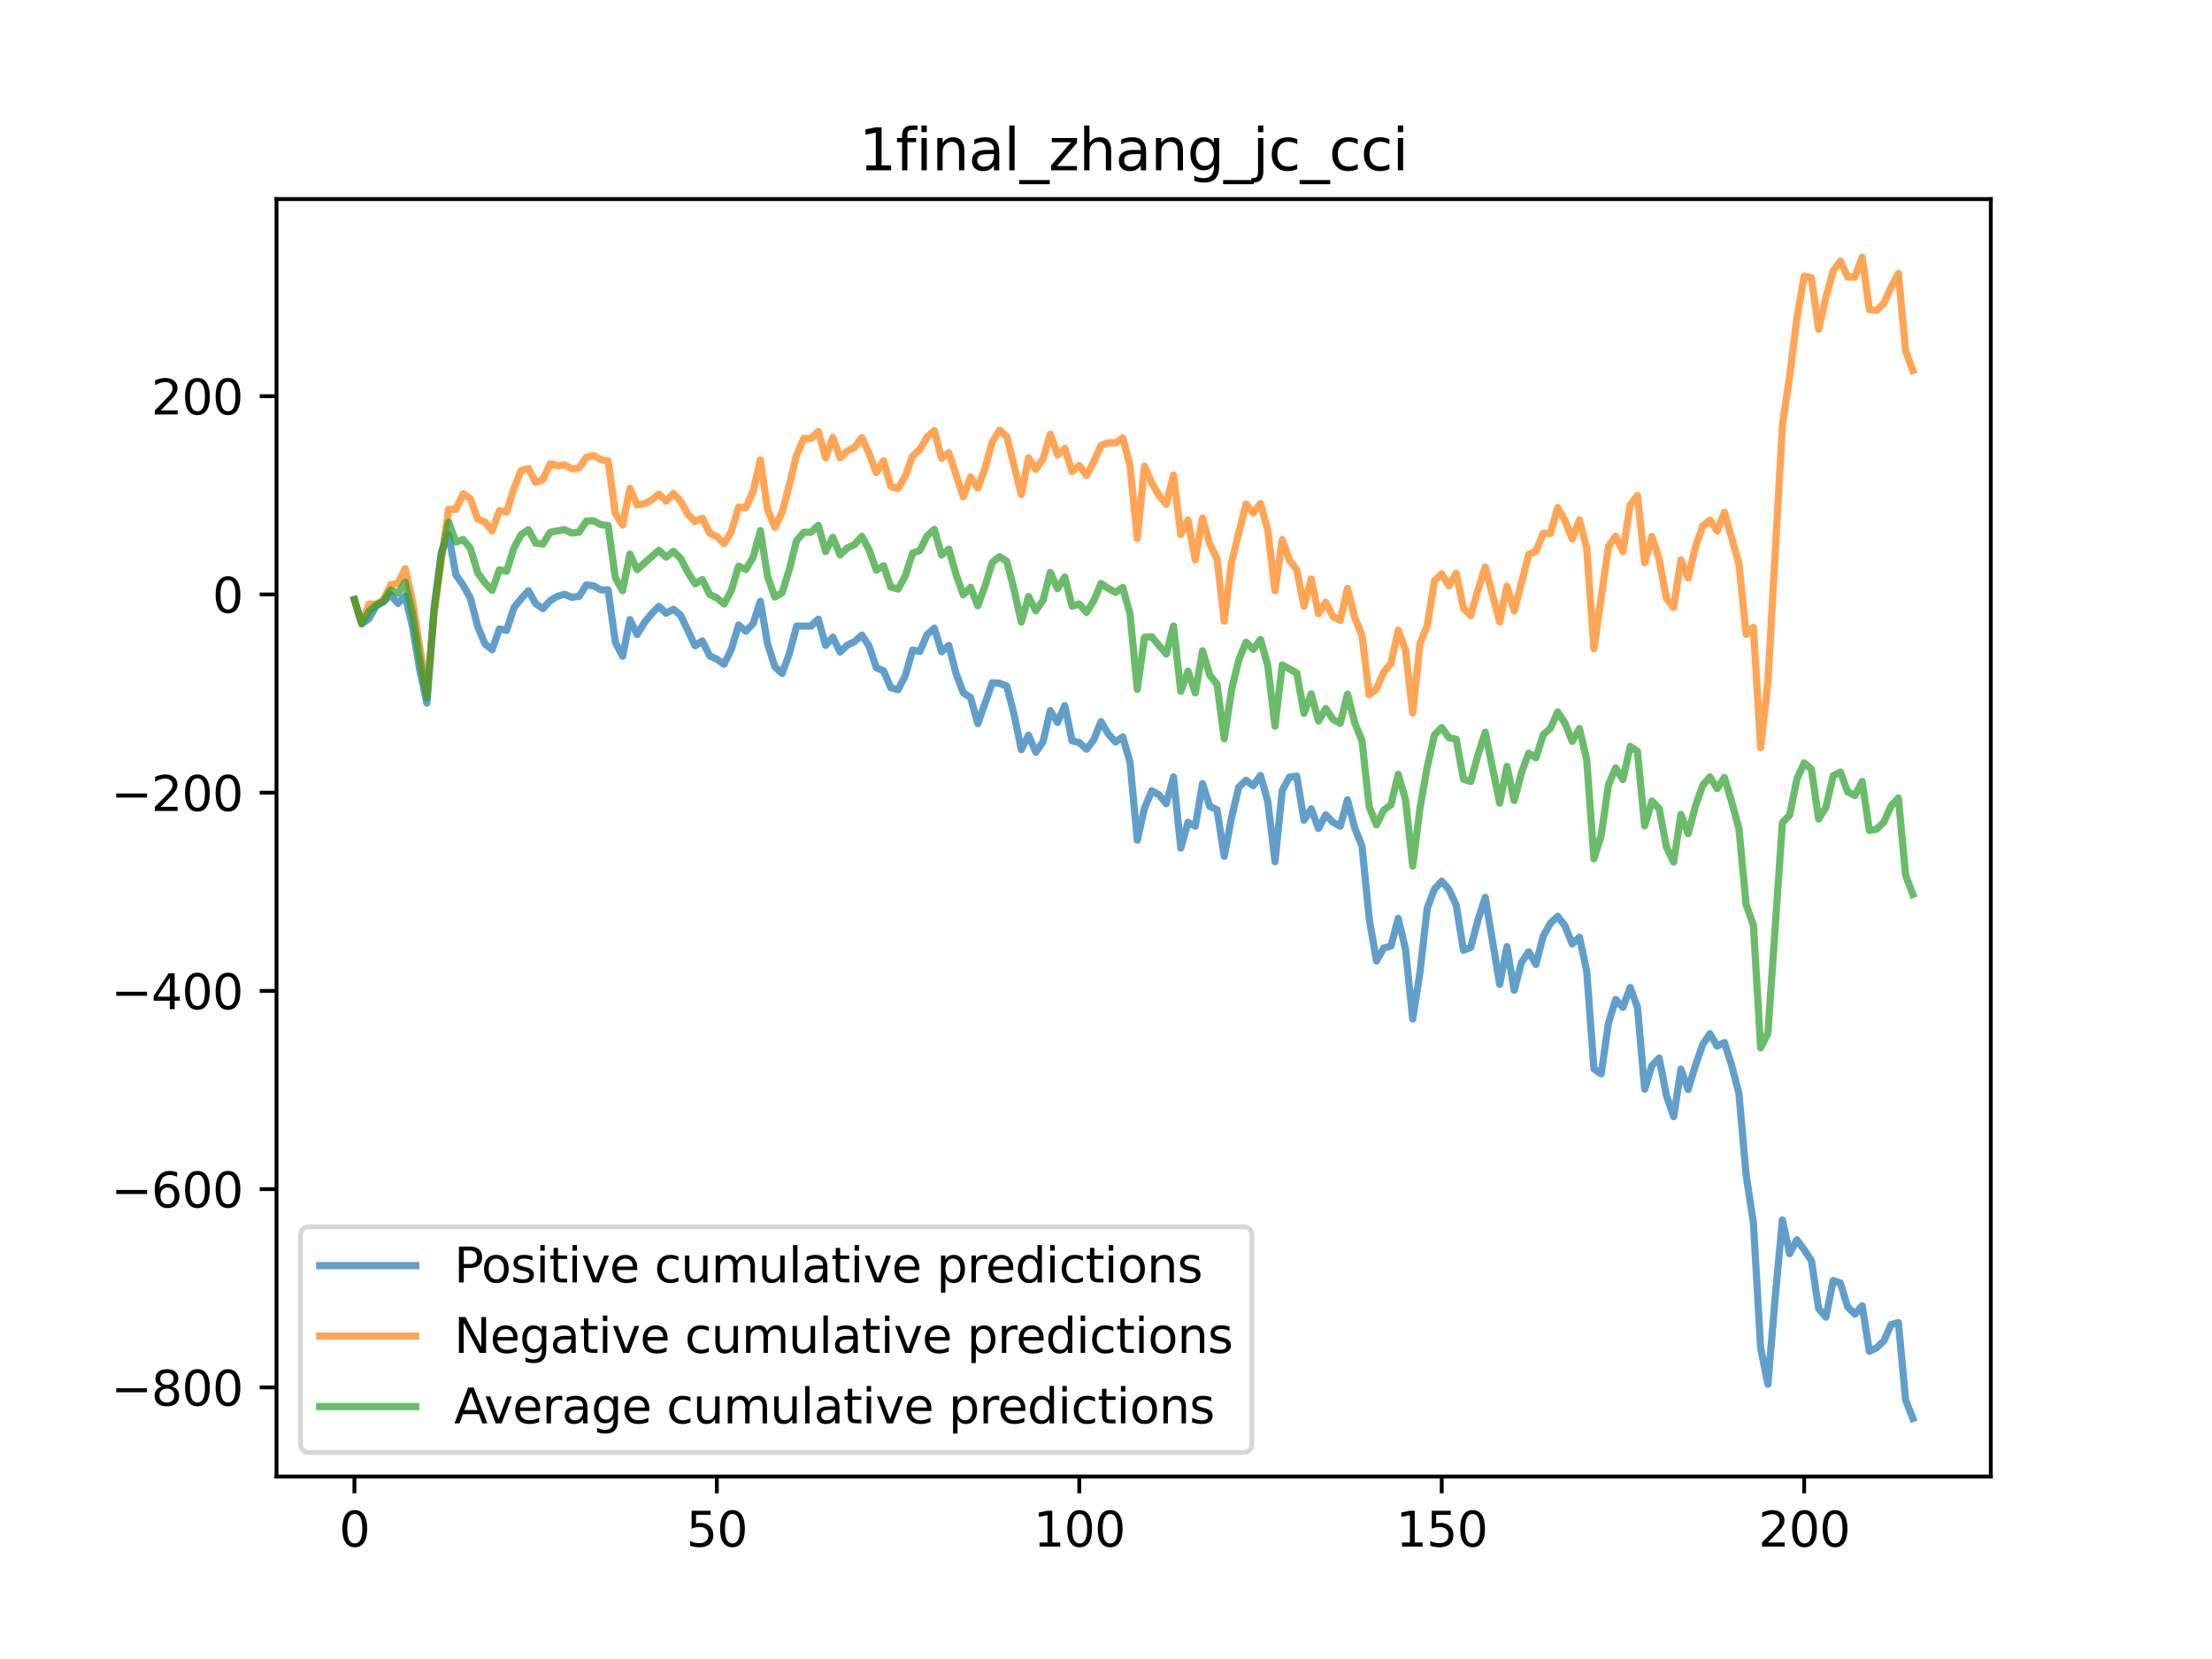 <?xml version="1.0" encoding="utf-8" standalone="no"?>
<!DOCTYPE svg PUBLIC "-//W3C//DTD SVG 1.1//EN"
  "http://www.w3.org/Graphics/SVG/1.1/DTD/svg11.dtd">
<svg xmlns:xlink="http://www.w3.org/1999/xlink" width="460.8pt" height="345.6pt" viewBox="0 0 460.8 345.6" xmlns="http://www.w3.org/2000/svg" version="1.1">
 <defs>
  <style type="text/css">*{stroke-linejoin: round; stroke-linecap: butt}</style>
 </defs>
 <g id="figure_1">
  <g id="patch_1">
   <path d="M 0 345.6 
L 460.8 345.6 
L 460.8 0 
L 0 0 
z
" style="fill: #ffffff"/>
  </g>
  <g id="axes_1">
   <g id="patch_2">
    <path d="M 57.6 307.584 
L 414.72 307.584 
L 414.72 41.472 
L 57.6 41.472 
z
" style="fill: #ffffff"/>
   </g>
   <g id="matplotlib.axis_1">
    <g id="xtick_1">
     <g id="line2d_1">
      <defs>
       <path id="m3aa7b82c1a" d="M 0 0 
L 0 3.5 
" style="stroke: #000000; stroke-width: 0.8"/>
      </defs>
      <g>
       <use xlink:href="#m3aa7b82c1a" x="73.833" y="307.584" style="stroke: #000000; stroke-width: 0.8"/>
      </g>
     </g>
     <g id="text_1">
      <!-- 0 -->
      <g transform="translate(70.651 322.182) scale(0.1 -0.1)">
       <defs>
        <path id="DejaVuSans-30" d="M 2034 4250 
Q 1547 4250 1301 3770 
Q 1056 3291 1056 2328 
Q 1056 1369 1301 889 
Q 1547 409 2034 409 
Q 2525 409 2770 889 
Q 3016 1369 3016 2328 
Q 3016 3291 2770 3770 
Q 2525 4250 2034 4250 
z
M 2034 4750 
Q 2819 4750 3233 4129 
Q 3647 3509 3647 2328 
Q 3647 1150 3233 529 
Q 2819 -91 2034 -91 
Q 1250 -91 836 529 
Q 422 1150 422 2328 
Q 422 3509 836 4129 
Q 1250 4750 2034 4750 
z
" transform="scale(0.016)"/>
       </defs>
       <use xlink:href="#DejaVuSans-30"/>
      </g>
     </g>
    </g>
    <g id="xtick_2">
     <g id="line2d_2">
      <g>
       <use xlink:href="#m3aa7b82c1a" x="149.334" y="307.584" style="stroke: #000000; stroke-width: 0.8"/>
      </g>
     </g>
     <g id="text_2">
      <!-- 50 -->
      <g transform="translate(142.971 322.182) scale(0.1 -0.1)">
       <defs>
        <path id="DejaVuSans-35" d="M 691 4666 
L 3169 4666 
L 3169 4134 
L 1269 4134 
L 1269 2991 
Q 1406 3038 1543 3061 
Q 1681 3084 1819 3084 
Q 2600 3084 3056 2656 
Q 3513 2228 3513 1497 
Q 3513 744 3044 326 
Q 2575 -91 1722 -91 
Q 1428 -91 1123 -41 
Q 819 9 494 109 
L 494 744 
Q 775 591 1075 516 
Q 1375 441 1709 441 
Q 2250 441 2565 725 
Q 2881 1009 2881 1497 
Q 2881 1984 2565 2268 
Q 2250 2553 1709 2553 
Q 1456 2553 1204 2497 
Q 953 2441 691 2322 
L 691 4666 
z
" transform="scale(0.016)"/>
       </defs>
       <use xlink:href="#DejaVuSans-35"/>
       <use xlink:href="#DejaVuSans-30" x="63.623"/>
      </g>
     </g>
    </g>
    <g id="xtick_3">
     <g id="line2d_3">
      <g>
       <use xlink:href="#m3aa7b82c1a" x="224.835" y="307.584" style="stroke: #000000; stroke-width: 0.8"/>
      </g>
     </g>
     <g id="text_3">
      <!-- 100 -->
      <g transform="translate(215.291 322.182) scale(0.1 -0.1)">
       <defs>
        <path id="DejaVuSans-31" d="M 794 531 
L 1825 531 
L 1825 4091 
L 703 3866 
L 703 4441 
L 1819 4666 
L 2450 4666 
L 2450 531 
L 3481 531 
L 3481 0 
L 794 0 
L 794 531 
z
" transform="scale(0.016)"/>
       </defs>
       <use xlink:href="#DejaVuSans-31"/>
       <use xlink:href="#DejaVuSans-30" x="63.623"/>
       <use xlink:href="#DejaVuSans-30" x="127.246"/>
      </g>
     </g>
    </g>
    <g id="xtick_4">
     <g id="line2d_4">
      <g>
       <use xlink:href="#m3aa7b82c1a" x="300.336" y="307.584" style="stroke: #000000; stroke-width: 0.8"/>
      </g>
     </g>
     <g id="text_4">
      <!-- 150 -->
      <g transform="translate(290.792 322.182) scale(0.1 -0.1)">
       <use xlink:href="#DejaVuSans-31"/>
       <use xlink:href="#DejaVuSans-35" x="63.623"/>
       <use xlink:href="#DejaVuSans-30" x="127.246"/>
      </g>
     </g>
    </g>
    <g id="xtick_5">
     <g id="line2d_5">
      <g>
       <use xlink:href="#m3aa7b82c1a" x="375.837" y="307.584" style="stroke: #000000; stroke-width: 0.8"/>
      </g>
     </g>
     <g id="text_5">
      <!-- 200 -->
      <g transform="translate(366.293 322.182) scale(0.1 -0.1)">
       <defs>
        <path id="DejaVuSans-32" d="M 1228 531 
L 3431 531 
L 3431 0 
L 469 0 
L 469 531 
Q 828 903 1448 1529 
Q 2069 2156 2228 2338 
Q 2531 2678 2651 2914 
Q 2772 3150 2772 3378 
Q 2772 3750 2511 3984 
Q 2250 4219 1831 4219 
Q 1534 4219 1204 4116 
Q 875 4013 500 3803 
L 500 4441 
Q 881 4594 1212 4672 
Q 1544 4750 1819 4750 
Q 2544 4750 2975 4387 
Q 3406 4025 3406 3419 
Q 3406 3131 3298 2873 
Q 3191 2616 2906 2266 
Q 2828 2175 2409 1742 
Q 1991 1309 1228 531 
z
" transform="scale(0.016)"/>
       </defs>
       <use xlink:href="#DejaVuSans-32"/>
       <use xlink:href="#DejaVuSans-30" x="63.623"/>
       <use xlink:href="#DejaVuSans-30" x="127.246"/>
      </g>
     </g>
    </g>
   </g>
   <g id="matplotlib.axis_2">
    <g id="ytick_1">
     <g id="line2d_6">
      <defs>
       <path id="m9ebafa298e" d="M 0 0 
L -3.5 0 
" style="stroke: #000000; stroke-width: 0.8"/>
      </defs>
      <g>
       <use xlink:href="#m9ebafa298e" x="57.6" y="289.021" style="stroke: #000000; stroke-width: 0.8"/>
      </g>
     </g>
     <g id="text_6">
      <!-- −800 -->
      <g transform="translate(23.133 292.82) scale(0.1 -0.1)">
       <defs>
        <path id="DejaVuSans-2212" d="M 678 2272 
L 4684 2272 
L 4684 1741 
L 678 1741 
L 678 2272 
z
" transform="scale(0.016)"/>
        <path id="DejaVuSans-38" d="M 2034 2216 
Q 1584 2216 1326 1975 
Q 1069 1734 1069 1313 
Q 1069 891 1326 650 
Q 1584 409 2034 409 
Q 2484 409 2743 651 
Q 3003 894 3003 1313 
Q 3003 1734 2745 1975 
Q 2488 2216 2034 2216 
z
M 1403 2484 
Q 997 2584 770 2862 
Q 544 3141 544 3541 
Q 544 4100 942 4425 
Q 1341 4750 2034 4750 
Q 2731 4750 3128 4425 
Q 3525 4100 3525 3541 
Q 3525 3141 3298 2862 
Q 3072 2584 2669 2484 
Q 3125 2378 3379 2068 
Q 3634 1759 3634 1313 
Q 3634 634 3220 271 
Q 2806 -91 2034 -91 
Q 1263 -91 848 271 
Q 434 634 434 1313 
Q 434 1759 690 2068 
Q 947 2378 1403 2484 
z
M 1172 3481 
Q 1172 3119 1398 2916 
Q 1625 2713 2034 2713 
Q 2441 2713 2670 2916 
Q 2900 3119 2900 3481 
Q 2900 3844 2670 4047 
Q 2441 4250 2034 4250 
Q 1625 4250 1398 4047 
Q 1172 3844 1172 3481 
z
" transform="scale(0.016)"/>
       </defs>
       <use xlink:href="#DejaVuSans-2212"/>
       <use xlink:href="#DejaVuSans-38" x="83.789"/>
       <use xlink:href="#DejaVuSans-30" x="147.412"/>
       <use xlink:href="#DejaVuSans-30" x="211.035"/>
      </g>
     </g>
    </g>
    <g id="ytick_2">
     <g id="line2d_7">
      <g>
       <use xlink:href="#m9ebafa298e" x="57.6" y="247.724" style="stroke: #000000; stroke-width: 0.8"/>
      </g>
     </g>
     <g id="text_7">
      <!-- −600 -->
      <g transform="translate(23.133 251.523) scale(0.1 -0.1)">
       <defs>
        <path id="DejaVuSans-36" d="M 2113 2584 
Q 1688 2584 1439 2293 
Q 1191 2003 1191 1497 
Q 1191 994 1439 701 
Q 1688 409 2113 409 
Q 2538 409 2786 701 
Q 3034 994 3034 1497 
Q 3034 2003 2786 2293 
Q 2538 2584 2113 2584 
z
M 3366 4563 
L 3366 3988 
Q 3128 4100 2886 4159 
Q 2644 4219 2406 4219 
Q 1781 4219 1451 3797 
Q 1122 3375 1075 2522 
Q 1259 2794 1537 2939 
Q 1816 3084 2150 3084 
Q 2853 3084 3261 2657 
Q 3669 2231 3669 1497 
Q 3669 778 3244 343 
Q 2819 -91 2113 -91 
Q 1303 -91 875 529 
Q 447 1150 447 2328 
Q 447 3434 972 4092 
Q 1497 4750 2381 4750 
Q 2619 4750 2861 4703 
Q 3103 4656 3366 4563 
z
" transform="scale(0.016)"/>
       </defs>
       <use xlink:href="#DejaVuSans-2212"/>
       <use xlink:href="#DejaVuSans-36" x="83.789"/>
       <use xlink:href="#DejaVuSans-30" x="147.412"/>
       <use xlink:href="#DejaVuSans-30" x="211.035"/>
      </g>
     </g>
    </g>
    <g id="ytick_3">
     <g id="line2d_8">
      <g>
       <use xlink:href="#m9ebafa298e" x="57.6" y="206.427" style="stroke: #000000; stroke-width: 0.8"/>
      </g>
     </g>
     <g id="text_8">
      <!-- −400 -->
      <g transform="translate(23.133 210.226) scale(0.1 -0.1)">
       <defs>
        <path id="DejaVuSans-34" d="M 2419 4116 
L 825 1625 
L 2419 1625 
L 2419 4116 
z
M 2253 4666 
L 3047 4666 
L 3047 1625 
L 3713 1625 
L 3713 1100 
L 3047 1100 
L 3047 0 
L 2419 0 
L 2419 1100 
L 313 1100 
L 313 1709 
L 2253 4666 
z
" transform="scale(0.016)"/>
       </defs>
       <use xlink:href="#DejaVuSans-2212"/>
       <use xlink:href="#DejaVuSans-34" x="83.789"/>
       <use xlink:href="#DejaVuSans-30" x="147.412"/>
       <use xlink:href="#DejaVuSans-30" x="211.035"/>
      </g>
     </g>
    </g>
    <g id="ytick_4">
     <g id="line2d_9">
      <g>
       <use xlink:href="#m9ebafa298e" x="57.6" y="165.129" style="stroke: #000000; stroke-width: 0.8"/>
      </g>
     </g>
     <g id="text_9">
      <!-- −200 -->
      <g transform="translate(23.133 168.929) scale(0.1 -0.1)">
       <use xlink:href="#DejaVuSans-2212"/>
       <use xlink:href="#DejaVuSans-32" x="83.789"/>
       <use xlink:href="#DejaVuSans-30" x="147.412"/>
       <use xlink:href="#DejaVuSans-30" x="211.035"/>
      </g>
     </g>
    </g>
    <g id="ytick_5">
     <g id="line2d_10">
      <g>
       <use xlink:href="#m9ebafa298e" x="57.6" y="123.832" style="stroke: #000000; stroke-width: 0.8"/>
      </g>
     </g>
     <g id="text_10">
      <!-- 0 -->
      <g transform="translate(44.237 127.631) scale(0.1 -0.1)">
       <use xlink:href="#DejaVuSans-30"/>
      </g>
     </g>
    </g>
    <g id="ytick_6">
     <g id="line2d_11">
      <g>
       <use xlink:href="#m9ebafa298e" x="57.6" y="82.535" style="stroke: #000000; stroke-width: 0.8"/>
      </g>
     </g>
     <g id="text_11">
      <!-- 200 -->
      <g transform="translate(31.512 86.334) scale(0.1 -0.1)">
       <use xlink:href="#DejaVuSans-32"/>
       <use xlink:href="#DejaVuSans-30" x="63.623"/>
       <use xlink:href="#DejaVuSans-30" x="127.246"/>
      </g>
     </g>
    </g>
   </g>
   <g id="line2d_12">
    <path d="M 73.833 124.865 
L 75.343 129.958 
L 76.853 128.903 
L 78.363 126.218 
L 79.873 125.392 
L 81.383 123.947 
L 82.893 125.702 
L 84.403 124.153 
L 85.913 130.451 
L 87.423 139.433 
L 88.933 146.454 
L 90.443 126.425 
L 91.953 114.965 
L 93.463 111.455 
L 94.973 119.714 
L 96.483 121.917 
L 97.993 124.601 
L 99.503 130.465 
L 101.013 134.113 
L 102.523 135.352 
L 104.033 131.016 
L 105.543 131.325 
L 107.053 126.576 
L 108.563 124.718 
L 110.073 123.066 
L 111.583 125.75 
L 113.093 126.783 
L 114.603 125.131 
L 116.113 124.222 
L 117.623 123.809 
L 119.133 124.429 
L 120.643 124.222 
L 122.153 121.848 
L 123.663 122.054 
L 125.173 122.88 
L 126.683 122.88 
L 128.193 133.824 
L 129.704 136.715 
L 131.214 129.075 
L 132.724 132.191 
L 134.234 129.713 
L 135.744 127.855 
L 137.254 126.306 
L 138.764 127.751 
L 140.274 126.925 
L 141.784 128.164 
L 144.804 134.545 
L 146.314 133.512 
L 147.824 136.61 
L 149.334 137.332 
L 150.844 138.365 
L 152.354 135.267 
L 153.864 130.208 
L 155.374 131.506 
L 156.884 129.904 
L 158.394 125.258 
L 159.904 134.137 
L 161.414 138.886 
L 162.924 140.297 
L 164.434 136.168 
L 165.944 130.427 
L 168.964 130.427 
L 170.474 128.982 
L 171.984 134.454 
L 173.494 132.733 
L 175.004 135.83 
L 176.514 134.385 
L 178.024 133.662 
L 179.534 132.305 
L 181.044 134.577 
L 182.554 139.099 
L 184.064 139.753 
L 185.574 143.263 
L 187.084 143.676 
L 188.594 140.785 
L 190.104 135.417 
L 191.614 135.72 
L 193.124 132.21 
L 194.634 130.868 
L 196.144 135.755 
L 197.654 134.464 
L 199.164 140.315 
L 200.675 144.307 
L 202.185 145.313 
L 203.695 150.751 
L 206.715 142.223 
L 208.225 142.326 
L 209.735 142.945 
L 211.245 148.83 
L 212.755 156.161 
L 214.265 153.146 
L 215.775 156.697 
L 217.285 154.529 
L 218.795 148.025 
L 220.305 150.503 
L 221.815 146.993 
L 223.325 154.323 
L 224.835 154.684 
L 226.345 156.078 
L 227.855 154.116 
L 229.365 150.331 
L 230.875 152.912 
L 232.385 154.564 
L 233.895 153.531 
L 235.405 158.797 
L 236.915 175.026 
L 238.425 168.36 
L 239.935 164.746 
L 241.445 165.572 
L 242.955 167.431 
L 244.465 161.856 
L 245.975 176.671 
L 247.485 171.302 
L 248.995 172.128 
L 250.505 163.249 
L 252.015 167.999 
L 253.525 168.687 
L 255.035 178.392 
L 256.545 170.39 
L 258.055 163.989 
L 259.565 162.544 
L 261.075 163.68 
L 262.585 161.546 
L 264.095 166.915 
L 265.605 179.51 
L 267.115 164.643 
L 268.625 161.89 
L 270.135 161.684 
L 271.645 170.872 
L 273.156 168.498 
L 274.666 172.576 
L 276.176 169.744 
L 277.686 171.293 
L 279.196 172.118 
L 280.706 166.617 
L 282.216 172.502 
L 283.726 176.219 
L 285.236 191.43 
L 286.746 200.185 
L 288.256 197.5 
L 289.766 197.087 
L 291.276 191.306 
L 292.786 197.707 
L 294.296 212.264 
L 295.806 202.559 
L 297.316 189.207 
L 298.826 185.212 
L 300.336 183.56 
L 301.846 185.315 
L 303.356 188.55 
L 304.866 197.979 
L 306.376 197.36 
L 307.886 191.682 
L 309.396 186.932 
L 312.416 205.052 
L 313.926 197.205 
L 315.436 206.291 
L 316.946 200.509 
L 318.456 198.282 
L 319.966 200.902 
L 321.476 195.017 
L 322.986 192.333 
L 324.496 190.887 
L 326.006 192.849 
L 327.516 196.634 
L 329.026 195.258 
L 330.536 202.237 
L 332.046 222.679 
L 333.556 223.712 
L 335.066 213.181 
L 336.576 208.211 
L 338.086 209.863 
L 339.596 205.734 
L 341.106 209.794 
L 342.616 226.881 
L 344.127 221.994 
L 345.637 220.411 
L 347.147 228.228 
L 348.657 232.633 
L 350.167 222.722 
L 351.677 226.955 
L 353.187 221.958 
L 354.697 217.622 
L 356.207 215.35 
L 357.717 217.931 
L 359.227 217.174 
L 360.737 221.975 
L 362.247 227.757 
L 363.757 244.826 
L 365.267 254.773 
L 366.777 280.79 
L 368.287 288.355 
L 369.797 270.391 
L 371.307 254.139 
L 372.817 261.16 
L 374.327 258.269 
L 375.837 260.334 
L 377.347 262.605 
L 378.857 272.62 
L 380.367 274.409 
L 381.877 266.769 
L 383.387 267.286 
L 384.897 272.241 
L 386.407 273.755 
L 387.917 272 
L 389.427 281.499 
L 390.937 280.776 
L 392.447 279.33 
L 393.957 275.923 
L 395.467 275.511 
L 396.977 291.616 
L 398.487 295.488 
L 398.487 295.488 
" clip-path="url(#p7adf32093d)" style="fill: none; stroke: #1f77b4; stroke-opacity: 0.7; stroke-width: 1.5; stroke-linecap: square"/>
   </g>
   <g id="line2d_13">
    <path d="M 73.833 124.968 
L 75.343 129.872 
L 76.853 125.845 
L 78.363 125.845 
L 79.873 125.02 
L 81.383 121.819 
L 82.893 121.53 
L 84.403 118.456 
L 85.913 125.063 
L 88.933 144.257 
L 90.443 127.738 
L 91.953 116.485 
L 93.463 106.091 
L 94.973 106.133 
L 96.483 102.863 
L 97.993 103.896 
L 99.503 108.129 
L 101.013 108.748 
L 102.523 110.607 
L 104.033 106.374 
L 105.543 106.683 
L 107.053 101.779 
L 108.563 98.028 
L 110.073 97.615 
L 111.583 100.506 
L 113.093 99.887 
L 114.603 96.639 
L 116.113 97.052 
L 117.623 96.846 
L 119.133 97.672 
L 120.643 97.465 
L 122.153 95.263 
L 123.663 94.918 
L 125.173 95.744 
L 126.683 96.054 
L 128.193 106.998 
L 129.704 109.391 
L 131.214 101.751 
L 132.724 105.158 
L 134.234 104.952 
L 135.744 104.177 
L 137.254 102.939 
L 138.764 104.384 
L 140.274 102.786 
L 141.784 104.438 
L 143.294 107.122 
L 144.804 108.671 
L 146.314 107.948 
L 147.824 111.045 
L 149.334 111.768 
L 150.844 113.282 
L 152.354 110.701 
L 153.864 105.642 
L 155.374 105.78 
L 156.884 102.373 
L 158.394 95.824 
L 159.904 106.149 
L 161.414 109.824 
L 162.924 106.727 
L 164.434 101.048 
L 165.944 94.785 
L 167.454 91.326 
L 168.964 91.326 
L 170.474 89.881 
L 171.984 95.353 
L 173.494 91.12 
L 175.004 95.387 
L 176.514 93.942 
L 178.024 93.219 
L 179.534 91.154 
L 181.044 94.458 
L 182.554 98.45 
L 184.064 95.972 
L 185.574 101.341 
L 187.084 101.754 
L 188.594 99.138 
L 190.104 95.009 
L 191.614 93.667 
L 193.124 91.051 
L 194.634 89.709 
L 196.144 95.491 
L 197.654 94.32 
L 200.675 103.509 
L 202.185 99.379 
L 203.695 101.651 
L 205.205 97.521 
L 206.715 92.084 
L 208.225 89.606 
L 209.735 90.948 
L 212.755 103.027 
L 214.265 95.387 
L 215.775 97.762 
L 217.285 95.594 
L 218.795 90.432 
L 220.305 94.768 
L 221.815 93.426 
L 223.325 98.226 
L 224.835 96.988 
L 226.345 99.052 
L 227.855 96.162 
L 229.365 92.789 
L 230.875 92.252 
L 232.385 92.252 
L 233.895 91.22 
L 235.405 97.001 
L 236.915 112.184 
L 238.425 97.11 
L 239.935 100.62 
L 241.445 103.202 
L 242.955 105.06 
L 244.465 98.969 
L 245.975 111.358 
L 247.485 108.343 
L 248.995 116.602 
L 250.505 107.93 
L 252.015 113.299 
L 253.525 116.396 
L 255.035 129.405 
L 256.545 117.119 
L 259.565 105.005 
L 261.075 106.863 
L 262.585 104.902 
L 264.095 110.408 
L 265.605 123.045 
L 267.115 112.411 
L 268.625 116.747 
L 270.135 118.709 
L 271.645 126.297 
L 273.156 120.619 
L 274.666 127.846 
L 276.176 125.471 
L 277.686 128.431 
L 279.196 129.257 
L 280.706 122.58 
L 282.216 128.637 
L 283.726 132.354 
L 285.236 144.743 
L 286.746 143.504 
L 288.256 139.994 
L 289.766 138.239 
L 291.276 131.287 
L 292.786 135.365 
L 294.296 148.539 
L 295.806 134.085 
L 297.316 130.368 
L 298.826 121.007 
L 300.336 119.562 
L 301.846 122.04 
L 303.356 119.433 
L 304.866 126.66 
L 306.376 128.243 
L 307.886 122.874 
L 309.396 118.125 
L 312.416 129.55 
L 313.926 122.116 
L 315.436 127.279 
L 318.456 115.509 
L 319.966 114.821 
L 321.476 111.104 
L 322.986 111.104 
L 324.496 105.735 
L 326.006 108.42 
L 327.516 112.24 
L 329.026 108.316 
L 330.536 114.201 
L 332.046 135.142 
L 335.066 113.874 
L 336.576 111.706 
L 338.086 114.907 
L 339.596 105.261 
L 341.106 103.196 
L 342.616 117.237 
L 344.127 111.769 
L 345.637 116.518 
L 347.147 124.675 
L 348.657 126.533 
L 350.167 116.622 
L 351.677 120.407 
L 353.187 113.937 
L 354.697 109.601 
L 356.207 108.362 
L 357.717 110.634 
L 359.227 106.727 
L 362.247 117.389 
L 363.757 132.153 
L 365.267 130.708 
L 366.777 155.761 
L 368.287 142.133 
L 371.307 88.602 
L 372.817 78.432 
L 374.327 66.318 
L 375.837 57.543 
L 377.347 57.853 
L 378.857 68.59 
L 380.367 61.965 
L 381.877 56.459 
L 383.387 54.394 
L 384.897 57.698 
L 386.407 57.698 
L 387.917 53.568 
L 389.427 64.512 
L 390.937 64.649 
L 392.447 63.204 
L 393.957 59.797 
L 395.467 56.958 
L 396.977 73.064 
L 398.487 77.193 
L 398.487 77.193 
" clip-path="url(#p7adf32093d)" style="fill: none; stroke: #ff7f0e; stroke-opacity: 0.7; stroke-width: 1.5; stroke-linecap: square"/>
   </g>
   <g id="line2d_14">
    <path d="M 73.833 124.916 
L 75.343 129.915 
L 76.853 127.374 
L 78.363 126.032 
L 79.873 125.206 
L 81.383 122.883 
L 82.893 123.616 
L 84.403 121.305 
L 85.913 127.757 
L 87.423 137.044 
L 88.933 145.355 
L 90.443 127.081 
L 91.953 115.725 
L 93.463 108.773 
L 94.973 112.923 
L 96.483 112.39 
L 97.993 114.248 
L 99.503 119.297 
L 101.013 121.431 
L 102.523 122.979 
L 104.033 118.695 
L 105.543 119.004 
L 107.053 114.178 
L 108.563 111.373 
L 110.073 110.341 
L 111.583 113.128 
L 113.093 113.335 
L 114.603 110.885 
L 117.623 110.327 
L 119.133 111.05 
L 120.643 110.844 
L 122.153 108.555 
L 123.663 108.486 
L 125.173 109.312 
L 126.683 109.467 
L 128.193 120.411 
L 129.704 123.053 
L 131.214 115.413 
L 132.724 118.674 
L 137.254 114.622 
L 138.764 116.068 
L 140.274 114.856 
L 141.784 116.301 
L 143.294 119.243 
L 144.804 121.608 
L 146.314 120.73 
L 147.824 123.827 
L 149.334 124.55 
L 150.844 125.823 
L 152.354 122.984 
L 153.864 117.925 
L 155.374 118.643 
L 156.884 116.139 
L 158.394 110.541 
L 159.904 120.143 
L 161.414 124.355 
L 162.924 123.512 
L 164.434 118.608 
L 165.944 112.606 
L 167.454 110.877 
L 168.964 110.877 
L 170.474 109.432 
L 171.984 114.903 
L 173.494 111.927 
L 175.004 115.609 
L 176.514 114.164 
L 178.024 113.441 
L 179.534 111.73 
L 181.044 114.517 
L 182.554 118.775 
L 184.064 117.863 
L 185.574 122.302 
L 187.084 122.715 
L 188.594 119.962 
L 190.104 115.213 
L 191.614 114.693 
L 193.124 111.631 
L 194.634 110.288 
L 196.144 115.623 
L 197.654 114.392 
L 199.164 119.692 
L 200.675 123.908 
L 202.185 122.346 
L 203.695 126.201 
L 205.205 122.071 
L 206.715 117.153 
L 208.225 115.966 
L 209.735 116.947 
L 211.245 122.832 
L 212.755 129.594 
L 214.265 124.267 
L 215.775 127.23 
L 217.285 125.062 
L 218.795 119.228 
L 220.305 122.635 
L 221.815 120.209 
L 223.325 126.275 
L 224.835 125.836 
L 226.345 127.565 
L 227.855 125.139 
L 229.365 121.56 
L 230.875 122.582 
L 232.385 123.408 
L 233.895 122.376 
L 235.405 127.899 
L 236.915 143.605 
L 238.425 132.735 
L 239.935 132.683 
L 242.955 136.245 
L 244.465 130.412 
L 245.975 144.014 
L 247.485 139.823 
L 248.995 144.365 
L 250.505 135.59 
L 252.015 140.649 
L 253.525 142.541 
L 255.035 153.898 
L 256.545 143.755 
L 258.055 137.491 
L 259.565 133.774 
L 261.075 135.271 
L 262.585 133.224 
L 264.095 138.661 
L 265.605 151.277 
L 267.115 138.527 
L 270.135 140.196 
L 271.645 148.585 
L 273.156 144.558 
L 274.666 150.211 
L 276.176 147.607 
L 277.686 149.862 
L 279.196 150.688 
L 280.706 144.599 
L 282.216 150.57 
L 283.726 154.286 
L 285.236 168.086 
L 286.746 171.844 
L 288.256 168.747 
L 289.766 167.663 
L 291.276 161.296 
L 292.786 166.536 
L 294.296 180.402 
L 295.806 168.322 
L 297.316 159.787 
L 298.826 153.11 
L 300.336 151.561 
L 301.846 153.677 
L 303.356 153.992 
L 304.866 162.32 
L 306.376 162.802 
L 307.886 157.278 
L 309.396 152.529 
L 312.416 167.301 
L 313.926 159.661 
L 315.436 166.785 
L 316.946 161.003 
L 318.456 156.895 
L 319.966 157.861 
L 321.476 153.06 
L 322.986 151.718 
L 324.496 148.311 
L 326.006 150.634 
L 327.516 154.437 
L 329.026 151.787 
L 330.536 158.219 
L 332.046 178.911 
L 333.556 174.058 
L 335.066 163.528 
L 336.576 159.959 
L 338.086 162.385 
L 339.596 155.497 
L 341.106 156.495 
L 342.616 172.059 
L 344.127 166.882 
L 345.637 168.465 
L 347.147 176.451 
L 348.657 179.583 
L 350.167 169.672 
L 351.677 173.681 
L 353.187 167.948 
L 354.697 163.611 
L 356.207 161.856 
L 357.717 164.282 
L 359.227 161.951 
L 360.737 167.035 
L 362.247 172.573 
L 363.757 188.49 
L 365.267 192.74 
L 366.777 218.276 
L 368.287 215.244 
L 371.307 171.37 
L 372.817 169.796 
L 374.327 162.294 
L 375.837 158.938 
L 377.347 160.229 
L 378.857 170.605 
L 380.367 168.187 
L 381.877 161.614 
L 383.387 160.84 
L 384.897 164.969 
L 386.407 165.727 
L 387.917 162.784 
L 389.427 173.005 
L 390.937 172.713 
L 392.447 171.267 
L 393.957 167.86 
L 395.467 166.234 
L 396.977 182.34 
L 398.487 186.341 
L 398.487 186.341 
" clip-path="url(#p7adf32093d)" style="fill: none; stroke: #2ca02c; stroke-opacity: 0.7; stroke-width: 1.5; stroke-linecap: square"/>
   </g>
   <g id="patch_3">
    <path d="M 57.6 307.584 
L 57.6 41.472 
" style="fill: none; stroke: #000000; stroke-width: 0.8; stroke-linejoin: miter; stroke-linecap: square"/>
   </g>
   <g id="patch_4">
    <path d="M 414.72 307.584 
L 414.72 41.472 
" style="fill: none; stroke: #000000; stroke-width: 0.8; stroke-linejoin: miter; stroke-linecap: square"/>
   </g>
   <g id="patch_5">
    <path d="M 57.6 307.584 
L 414.72 307.584 
" style="fill: none; stroke: #000000; stroke-width: 0.8; stroke-linejoin: miter; stroke-linecap: square"/>
   </g>
   <g id="patch_6">
    <path d="M 57.6 41.472 
L 414.72 41.472 
" style="fill: none; stroke: #000000; stroke-width: 0.8; stroke-linejoin: miter; stroke-linecap: square"/>
   </g>
   <g id="text_12">
    <!-- 1final_zhang_jc_cci -->
    <g transform="translate(178.946 35.472) scale(0.12 -0.12)">
     <defs>
      <path id="DejaVuSans-66" d="M 2375 4863 
L 2375 4384 
L 1825 4384 
Q 1516 4384 1395 4259 
Q 1275 4134 1275 3809 
L 1275 3500 
L 2222 3500 
L 2222 3053 
L 1275 3053 
L 1275 0 
L 697 0 
L 697 3053 
L 147 3053 
L 147 3500 
L 697 3500 
L 697 3744 
Q 697 4328 969 4595 
Q 1241 4863 1831 4863 
L 2375 4863 
z
" transform="scale(0.016)"/>
      <path id="DejaVuSans-69" d="M 603 3500 
L 1178 3500 
L 1178 0 
L 603 0 
L 603 3500 
z
M 603 4863 
L 1178 4863 
L 1178 4134 
L 603 4134 
L 603 4863 
z
" transform="scale(0.016)"/>
      <path id="DejaVuSans-6e" d="M 3513 2113 
L 3513 0 
L 2938 0 
L 2938 2094 
Q 2938 2591 2744 2837 
Q 2550 3084 2163 3084 
Q 1697 3084 1428 2787 
Q 1159 2491 1159 1978 
L 1159 0 
L 581 0 
L 581 3500 
L 1159 3500 
L 1159 2956 
Q 1366 3272 1645 3428 
Q 1925 3584 2291 3584 
Q 2894 3584 3203 3211 
Q 3513 2838 3513 2113 
z
" transform="scale(0.016)"/>
      <path id="DejaVuSans-61" d="M 2194 1759 
Q 1497 1759 1228 1600 
Q 959 1441 959 1056 
Q 959 750 1161 570 
Q 1363 391 1709 391 
Q 2188 391 2477 730 
Q 2766 1069 2766 1631 
L 2766 1759 
L 2194 1759 
z
M 3341 1997 
L 3341 0 
L 2766 0 
L 2766 531 
Q 2569 213 2275 61 
Q 1981 -91 1556 -91 
Q 1019 -91 701 211 
Q 384 513 384 1019 
Q 384 1609 779 1909 
Q 1175 2209 1959 2209 
L 2766 2209 
L 2766 2266 
Q 2766 2663 2505 2880 
Q 2244 3097 1772 3097 
Q 1472 3097 1187 3025 
Q 903 2953 641 2809 
L 641 3341 
Q 956 3463 1253 3523 
Q 1550 3584 1831 3584 
Q 2591 3584 2966 3190 
Q 3341 2797 3341 1997 
z
" transform="scale(0.016)"/>
      <path id="DejaVuSans-6c" d="M 603 4863 
L 1178 4863 
L 1178 0 
L 603 0 
L 603 4863 
z
" transform="scale(0.016)"/>
      <path id="DejaVuSans-5f" d="M 3263 -1063 
L 3263 -1509 
L -63 -1509 
L -63 -1063 
L 3263 -1063 
z
" transform="scale(0.016)"/>
      <path id="DejaVuSans-7a" d="M 353 3500 
L 3084 3500 
L 3084 2975 
L 922 459 
L 3084 459 
L 3084 0 
L 275 0 
L 275 525 
L 2438 3041 
L 353 3041 
L 353 3500 
z
" transform="scale(0.016)"/>
      <path id="DejaVuSans-68" d="M 3513 2113 
L 3513 0 
L 2938 0 
L 2938 2094 
Q 2938 2591 2744 2837 
Q 2550 3084 2163 3084 
Q 1697 3084 1428 2787 
Q 1159 2491 1159 1978 
L 1159 0 
L 581 0 
L 581 4863 
L 1159 4863 
L 1159 2956 
Q 1366 3272 1645 3428 
Q 1925 3584 2291 3584 
Q 2894 3584 3203 3211 
Q 3513 2838 3513 2113 
z
" transform="scale(0.016)"/>
      <path id="DejaVuSans-67" d="M 2906 1791 
Q 2906 2416 2648 2759 
Q 2391 3103 1925 3103 
Q 1463 3103 1205 2759 
Q 947 2416 947 1791 
Q 947 1169 1205 825 
Q 1463 481 1925 481 
Q 2391 481 2648 825 
Q 2906 1169 2906 1791 
z
M 3481 434 
Q 3481 -459 3084 -895 
Q 2688 -1331 1869 -1331 
Q 1566 -1331 1297 -1286 
Q 1028 -1241 775 -1147 
L 775 -588 
Q 1028 -725 1275 -790 
Q 1522 -856 1778 -856 
Q 2344 -856 2625 -561 
Q 2906 -266 2906 331 
L 2906 616 
Q 2728 306 2450 153 
Q 2172 0 1784 0 
Q 1141 0 747 490 
Q 353 981 353 1791 
Q 353 2603 747 3093 
Q 1141 3584 1784 3584 
Q 2172 3584 2450 3431 
Q 2728 3278 2906 2969 
L 2906 3500 
L 3481 3500 
L 3481 434 
z
" transform="scale(0.016)"/>
      <path id="DejaVuSans-6a" d="M 603 3500 
L 1178 3500 
L 1178 -63 
Q 1178 -731 923 -1031 
Q 669 -1331 103 -1331 
L -116 -1331 
L -116 -844 
L 38 -844 
Q 366 -844 484 -692 
Q 603 -541 603 -63 
L 603 3500 
z
M 603 4863 
L 1178 4863 
L 1178 4134 
L 603 4134 
L 603 4863 
z
" transform="scale(0.016)"/>
      <path id="DejaVuSans-63" d="M 3122 3366 
L 3122 2828 
Q 2878 2963 2633 3030 
Q 2388 3097 2138 3097 
Q 1578 3097 1268 2742 
Q 959 2388 959 1747 
Q 959 1106 1268 751 
Q 1578 397 2138 397 
Q 2388 397 2633 464 
Q 2878 531 3122 666 
L 3122 134 
Q 2881 22 2623 -34 
Q 2366 -91 2075 -91 
Q 1284 -91 818 406 
Q 353 903 353 1747 
Q 353 2603 823 3093 
Q 1294 3584 2113 3584 
Q 2378 3584 2631 3529 
Q 2884 3475 3122 3366 
z
" transform="scale(0.016)"/>
     </defs>
     <use xlink:href="#DejaVuSans-31"/>
     <use xlink:href="#DejaVuSans-66" x="63.623"/>
     <use xlink:href="#DejaVuSans-69" x="98.828"/>
     <use xlink:href="#DejaVuSans-6e" x="126.611"/>
     <use xlink:href="#DejaVuSans-61" x="189.99"/>
     <use xlink:href="#DejaVuSans-6c" x="251.27"/>
     <use xlink:href="#DejaVuSans-5f" x="279.053"/>
     <use xlink:href="#DejaVuSans-7a" x="329.053"/>
     <use xlink:href="#DejaVuSans-68" x="381.543"/>
     <use xlink:href="#DejaVuSans-61" x="444.922"/>
     <use xlink:href="#DejaVuSans-6e" x="506.201"/>
     <use xlink:href="#DejaVuSans-67" x="569.58"/>
     <use xlink:href="#DejaVuSans-5f" x="633.057"/>
     <use xlink:href="#DejaVuSans-6a" x="683.057"/>
     <use xlink:href="#DejaVuSans-63" x="710.84"/>
     <use xlink:href="#DejaVuSans-5f" x="765.82"/>
     <use xlink:href="#DejaVuSans-63" x="815.82"/>
     <use xlink:href="#DejaVuSans-63" x="870.801"/>
     <use xlink:href="#DejaVuSans-69" x="925.781"/>
    </g>
   </g>
   <g id="legend_1">
    <g id="patch_7">
     <path d="M 64.6 302.584 
L 258.805 302.584 
Q 260.805 302.584 260.805 300.584 
L 260.805 257.55 
Q 260.805 255.55 258.805 255.55 
L 64.6 255.55 
Q 62.6 255.55 62.6 257.55 
L 62.6 300.584 
Q 62.6 302.584 64.6 302.584 
z
" style="fill: #ffffff; opacity: 0.8; stroke: #cccccc; stroke-linejoin: miter"/>
    </g>
    <g id="line2d_15">
     <path d="M 66.6 263.648 
L 76.6 263.648 
L 86.6 263.648 
" style="fill: none; stroke: #1f77b4; stroke-opacity: 0.7; stroke-width: 1.5; stroke-linecap: square"/>
    </g>
    <g id="text_13">
     <!-- Positive cumulative predictions -->
     <g transform="translate(94.6 267.148) scale(0.1 -0.1)">
      <defs>
       <path id="DejaVuSans-50" d="M 1259 4147 
L 1259 2394 
L 2053 2394 
Q 2494 2394 2734 2622 
Q 2975 2850 2975 3272 
Q 2975 3691 2734 3919 
Q 2494 4147 2053 4147 
L 1259 4147 
z
M 628 4666 
L 2053 4666 
Q 2838 4666 3239 4311 
Q 3641 3956 3641 3272 
Q 3641 2581 3239 2228 
Q 2838 1875 2053 1875 
L 1259 1875 
L 1259 0 
L 628 0 
L 628 4666 
z
" transform="scale(0.016)"/>
       <path id="DejaVuSans-6f" d="M 1959 3097 
Q 1497 3097 1228 2736 
Q 959 2375 959 1747 
Q 959 1119 1226 758 
Q 1494 397 1959 397 
Q 2419 397 2687 759 
Q 2956 1122 2956 1747 
Q 2956 2369 2687 2733 
Q 2419 3097 1959 3097 
z
M 1959 3584 
Q 2709 3584 3137 3096 
Q 3566 2609 3566 1747 
Q 3566 888 3137 398 
Q 2709 -91 1959 -91 
Q 1206 -91 779 398 
Q 353 888 353 1747 
Q 353 2609 779 3096 
Q 1206 3584 1959 3584 
z
" transform="scale(0.016)"/>
       <path id="DejaVuSans-73" d="M 2834 3397 
L 2834 2853 
Q 2591 2978 2328 3040 
Q 2066 3103 1784 3103 
Q 1356 3103 1142 2972 
Q 928 2841 928 2578 
Q 928 2378 1081 2264 
Q 1234 2150 1697 2047 
L 1894 2003 
Q 2506 1872 2764 1633 
Q 3022 1394 3022 966 
Q 3022 478 2636 193 
Q 2250 -91 1575 -91 
Q 1294 -91 989 -36 
Q 684 19 347 128 
L 347 722 
Q 666 556 975 473 
Q 1284 391 1588 391 
Q 1994 391 2212 530 
Q 2431 669 2431 922 
Q 2431 1156 2273 1281 
Q 2116 1406 1581 1522 
L 1381 1569 
Q 847 1681 609 1914 
Q 372 2147 372 2553 
Q 372 3047 722 3315 
Q 1072 3584 1716 3584 
Q 2034 3584 2315 3537 
Q 2597 3491 2834 3397 
z
" transform="scale(0.016)"/>
       <path id="DejaVuSans-74" d="M 1172 4494 
L 1172 3500 
L 2356 3500 
L 2356 3053 
L 1172 3053 
L 1172 1153 
Q 1172 725 1289 603 
Q 1406 481 1766 481 
L 2356 481 
L 2356 0 
L 1766 0 
Q 1100 0 847 248 
Q 594 497 594 1153 
L 594 3053 
L 172 3053 
L 172 3500 
L 594 3500 
L 594 4494 
L 1172 4494 
z
" transform="scale(0.016)"/>
       <path id="DejaVuSans-76" d="M 191 3500 
L 800 3500 
L 1894 563 
L 2988 3500 
L 3597 3500 
L 2284 0 
L 1503 0 
L 191 3500 
z
" transform="scale(0.016)"/>
       <path id="DejaVuSans-65" d="M 3597 1894 
L 3597 1613 
L 953 1613 
Q 991 1019 1311 708 
Q 1631 397 2203 397 
Q 2534 397 2845 478 
Q 3156 559 3463 722 
L 3463 178 
Q 3153 47 2828 -22 
Q 2503 -91 2169 -91 
Q 1331 -91 842 396 
Q 353 884 353 1716 
Q 353 2575 817 3079 
Q 1281 3584 2069 3584 
Q 2775 3584 3186 3129 
Q 3597 2675 3597 1894 
z
M 3022 2063 
Q 3016 2534 2758 2815 
Q 2500 3097 2075 3097 
Q 1594 3097 1305 2825 
Q 1016 2553 972 2059 
L 3022 2063 
z
" transform="scale(0.016)"/>
       <path id="DejaVuSans-20" transform="scale(0.016)"/>
       <path id="DejaVuSans-75" d="M 544 1381 
L 544 3500 
L 1119 3500 
L 1119 1403 
Q 1119 906 1312 657 
Q 1506 409 1894 409 
Q 2359 409 2629 706 
Q 2900 1003 2900 1516 
L 2900 3500 
L 3475 3500 
L 3475 0 
L 2900 0 
L 2900 538 
Q 2691 219 2414 64 
Q 2138 -91 1772 -91 
Q 1169 -91 856 284 
Q 544 659 544 1381 
z
M 1991 3584 
L 1991 3584 
z
" transform="scale(0.016)"/>
       <path id="DejaVuSans-6d" d="M 3328 2828 
Q 3544 3216 3844 3400 
Q 4144 3584 4550 3584 
Q 5097 3584 5394 3201 
Q 5691 2819 5691 2113 
L 5691 0 
L 5113 0 
L 5113 2094 
Q 5113 2597 4934 2840 
Q 4756 3084 4391 3084 
Q 3944 3084 3684 2787 
Q 3425 2491 3425 1978 
L 3425 0 
L 2847 0 
L 2847 2094 
Q 2847 2600 2669 2842 
Q 2491 3084 2119 3084 
Q 1678 3084 1418 2786 
Q 1159 2488 1159 1978 
L 1159 0 
L 581 0 
L 581 3500 
L 1159 3500 
L 1159 2956 
Q 1356 3278 1631 3431 
Q 1906 3584 2284 3584 
Q 2666 3584 2933 3390 
Q 3200 3197 3328 2828 
z
" transform="scale(0.016)"/>
       <path id="DejaVuSans-70" d="M 1159 525 
L 1159 -1331 
L 581 -1331 
L 581 3500 
L 1159 3500 
L 1159 2969 
Q 1341 3281 1617 3432 
Q 1894 3584 2278 3584 
Q 2916 3584 3314 3078 
Q 3713 2572 3713 1747 
Q 3713 922 3314 415 
Q 2916 -91 2278 -91 
Q 1894 -91 1617 61 
Q 1341 213 1159 525 
z
M 3116 1747 
Q 3116 2381 2855 2742 
Q 2594 3103 2138 3103 
Q 1681 3103 1420 2742 
Q 1159 2381 1159 1747 
Q 1159 1113 1420 752 
Q 1681 391 2138 391 
Q 2594 391 2855 752 
Q 3116 1113 3116 1747 
z
" transform="scale(0.016)"/>
       <path id="DejaVuSans-72" d="M 2631 2963 
Q 2534 3019 2420 3045 
Q 2306 3072 2169 3072 
Q 1681 3072 1420 2755 
Q 1159 2438 1159 1844 
L 1159 0 
L 581 0 
L 581 3500 
L 1159 3500 
L 1159 2956 
Q 1341 3275 1631 3429 
Q 1922 3584 2338 3584 
Q 2397 3584 2469 3576 
Q 2541 3569 2628 3553 
L 2631 2963 
z
" transform="scale(0.016)"/>
       <path id="DejaVuSans-64" d="M 2906 2969 
L 2906 4863 
L 3481 4863 
L 3481 0 
L 2906 0 
L 2906 525 
Q 2725 213 2448 61 
Q 2172 -91 1784 -91 
Q 1150 -91 751 415 
Q 353 922 353 1747 
Q 353 2572 751 3078 
Q 1150 3584 1784 3584 
Q 2172 3584 2448 3432 
Q 2725 3281 2906 2969 
z
M 947 1747 
Q 947 1113 1208 752 
Q 1469 391 1925 391 
Q 2381 391 2643 752 
Q 2906 1113 2906 1747 
Q 2906 2381 2643 2742 
Q 2381 3103 1925 3103 
Q 1469 3103 1208 2742 
Q 947 2381 947 1747 
z
" transform="scale(0.016)"/>
      </defs>
      <use xlink:href="#DejaVuSans-50"/>
      <use xlink:href="#DejaVuSans-6f" x="56.678"/>
      <use xlink:href="#DejaVuSans-73" x="117.859"/>
      <use xlink:href="#DejaVuSans-69" x="169.959"/>
      <use xlink:href="#DejaVuSans-74" x="197.742"/>
      <use xlink:href="#DejaVuSans-69" x="236.951"/>
      <use xlink:href="#DejaVuSans-76" x="264.734"/>
      <use xlink:href="#DejaVuSans-65" x="323.914"/>
      <use xlink:href="#DejaVuSans-20" x="385.438"/>
      <use xlink:href="#DejaVuSans-63" x="417.225"/>
      <use xlink:href="#DejaVuSans-75" x="472.205"/>
      <use xlink:href="#DejaVuSans-6d" x="535.584"/>
      <use xlink:href="#DejaVuSans-75" x="632.996"/>
      <use xlink:href="#DejaVuSans-6c" x="696.375"/>
      <use xlink:href="#DejaVuSans-61" x="724.158"/>
      <use xlink:href="#DejaVuSans-74" x="785.438"/>
      <use xlink:href="#DejaVuSans-69" x="824.646"/>
      <use xlink:href="#DejaVuSans-76" x="852.43"/>
      <use xlink:href="#DejaVuSans-65" x="911.609"/>
      <use xlink:href="#DejaVuSans-20" x="973.133"/>
      <use xlink:href="#DejaVuSans-70" x="1004.92"/>
      <use xlink:href="#DejaVuSans-72" x="1068.396"/>
      <use xlink:href="#DejaVuSans-65" x="1107.26"/>
      <use xlink:href="#DejaVuSans-64" x="1168.783"/>
      <use xlink:href="#DejaVuSans-69" x="1232.26"/>
      <use xlink:href="#DejaVuSans-63" x="1260.043"/>
      <use xlink:href="#DejaVuSans-74" x="1315.023"/>
      <use xlink:href="#DejaVuSans-69" x="1354.232"/>
      <use xlink:href="#DejaVuSans-6f" x="1382.016"/>
      <use xlink:href="#DejaVuSans-6e" x="1443.197"/>
      <use xlink:href="#DejaVuSans-73" x="1506.576"/>
     </g>
    </g>
    <g id="line2d_16">
     <path d="M 66.6 278.326 
L 76.6 278.326 
L 86.6 278.326 
" style="fill: none; stroke: #ff7f0e; stroke-opacity: 0.7; stroke-width: 1.5; stroke-linecap: square"/>
    </g>
    <g id="text_14">
     <!-- Negative cumulative predictions -->
     <g transform="translate(94.6 281.826) scale(0.1 -0.1)">
      <defs>
       <path id="DejaVuSans-4e" d="M 628 4666 
L 1478 4666 
L 3547 763 
L 3547 4666 
L 4159 4666 
L 4159 0 
L 3309 0 
L 1241 3903 
L 1241 0 
L 628 0 
L 628 4666 
z
" transform="scale(0.016)"/>
      </defs>
      <use xlink:href="#DejaVuSans-4e"/>
      <use xlink:href="#DejaVuSans-65" x="74.805"/>
      <use xlink:href="#DejaVuSans-67" x="136.328"/>
      <use xlink:href="#DejaVuSans-61" x="199.805"/>
      <use xlink:href="#DejaVuSans-74" x="261.084"/>
      <use xlink:href="#DejaVuSans-69" x="300.293"/>
      <use xlink:href="#DejaVuSans-76" x="328.076"/>
      <use xlink:href="#DejaVuSans-65" x="387.256"/>
      <use xlink:href="#DejaVuSans-20" x="448.779"/>
      <use xlink:href="#DejaVuSans-63" x="480.566"/>
      <use xlink:href="#DejaVuSans-75" x="535.547"/>
      <use xlink:href="#DejaVuSans-6d" x="598.926"/>
      <use xlink:href="#DejaVuSans-75" x="696.338"/>
      <use xlink:href="#DejaVuSans-6c" x="759.717"/>
      <use xlink:href="#DejaVuSans-61" x="787.5"/>
      <use xlink:href="#DejaVuSans-74" x="848.779"/>
      <use xlink:href="#DejaVuSans-69" x="887.988"/>
      <use xlink:href="#DejaVuSans-76" x="915.771"/>
      <use xlink:href="#DejaVuSans-65" x="974.951"/>
      <use xlink:href="#DejaVuSans-20" x="1036.475"/>
      <use xlink:href="#DejaVuSans-70" x="1068.262"/>
      <use xlink:href="#DejaVuSans-72" x="1131.738"/>
      <use xlink:href="#DejaVuSans-65" x="1170.602"/>
      <use xlink:href="#DejaVuSans-64" x="1232.125"/>
      <use xlink:href="#DejaVuSans-69" x="1295.602"/>
      <use xlink:href="#DejaVuSans-63" x="1323.385"/>
      <use xlink:href="#DejaVuSans-74" x="1378.365"/>
      <use xlink:href="#DejaVuSans-69" x="1417.574"/>
      <use xlink:href="#DejaVuSans-6f" x="1445.357"/>
      <use xlink:href="#DejaVuSans-6e" x="1506.539"/>
      <use xlink:href="#DejaVuSans-73" x="1569.918"/>
     </g>
    </g>
    <g id="line2d_17">
     <path d="M 66.6 293.004 
L 76.6 293.004 
L 86.6 293.004 
" style="fill: none; stroke: #2ca02c; stroke-opacity: 0.7; stroke-width: 1.5; stroke-linecap: square"/>
    </g>
    <g id="text_15">
     <!-- Average cumulative predictions -->
     <g transform="translate(94.6 296.504) scale(0.1 -0.1)">
      <defs>
       <path id="DejaVuSans-41" d="M 2188 4044 
L 1331 1722 
L 3047 1722 
L 2188 4044 
z
M 1831 4666 
L 2547 4666 
L 4325 0 
L 3669 0 
L 3244 1197 
L 1141 1197 
L 716 0 
L 50 0 
L 1831 4666 
z
" transform="scale(0.016)"/>
      </defs>
      <use xlink:href="#DejaVuSans-41"/>
      <use xlink:href="#DejaVuSans-76" x="62.533"/>
      <use xlink:href="#DejaVuSans-65" x="121.713"/>
      <use xlink:href="#DejaVuSans-72" x="183.236"/>
      <use xlink:href="#DejaVuSans-61" x="224.35"/>
      <use xlink:href="#DejaVuSans-67" x="285.629"/>
      <use xlink:href="#DejaVuSans-65" x="349.105"/>
      <use xlink:href="#DejaVuSans-20" x="410.629"/>
      <use xlink:href="#DejaVuSans-63" x="442.416"/>
      <use xlink:href="#DejaVuSans-75" x="497.396"/>
      <use xlink:href="#DejaVuSans-6d" x="560.775"/>
      <use xlink:href="#DejaVuSans-75" x="658.188"/>
      <use xlink:href="#DejaVuSans-6c" x="721.566"/>
      <use xlink:href="#DejaVuSans-61" x="749.35"/>
      <use xlink:href="#DejaVuSans-74" x="810.629"/>
      <use xlink:href="#DejaVuSans-69" x="849.838"/>
      <use xlink:href="#DejaVuSans-76" x="877.621"/>
      <use xlink:href="#DejaVuSans-65" x="936.801"/>
      <use xlink:href="#DejaVuSans-20" x="998.324"/>
      <use xlink:href="#DejaVuSans-70" x="1030.111"/>
      <use xlink:href="#DejaVuSans-72" x="1093.588"/>
      <use xlink:href="#DejaVuSans-65" x="1132.451"/>
      <use xlink:href="#DejaVuSans-64" x="1193.975"/>
      <use xlink:href="#DejaVuSans-69" x="1257.451"/>
      <use xlink:href="#DejaVuSans-63" x="1285.234"/>
      <use xlink:href="#DejaVuSans-74" x="1340.215"/>
      <use xlink:href="#DejaVuSans-69" x="1379.424"/>
      <use xlink:href="#DejaVuSans-6f" x="1407.207"/>
      <use xlink:href="#DejaVuSans-6e" x="1468.389"/>
      <use xlink:href="#DejaVuSans-73" x="1531.768"/>
     </g>
    </g>
   </g>
  </g>
 </g>
 <defs>
  <clipPath id="p7adf32093d">
   <rect x="57.6" y="41.472" width="357.12" height="266.112"/>
  </clipPath>
 </defs>
</svg>
